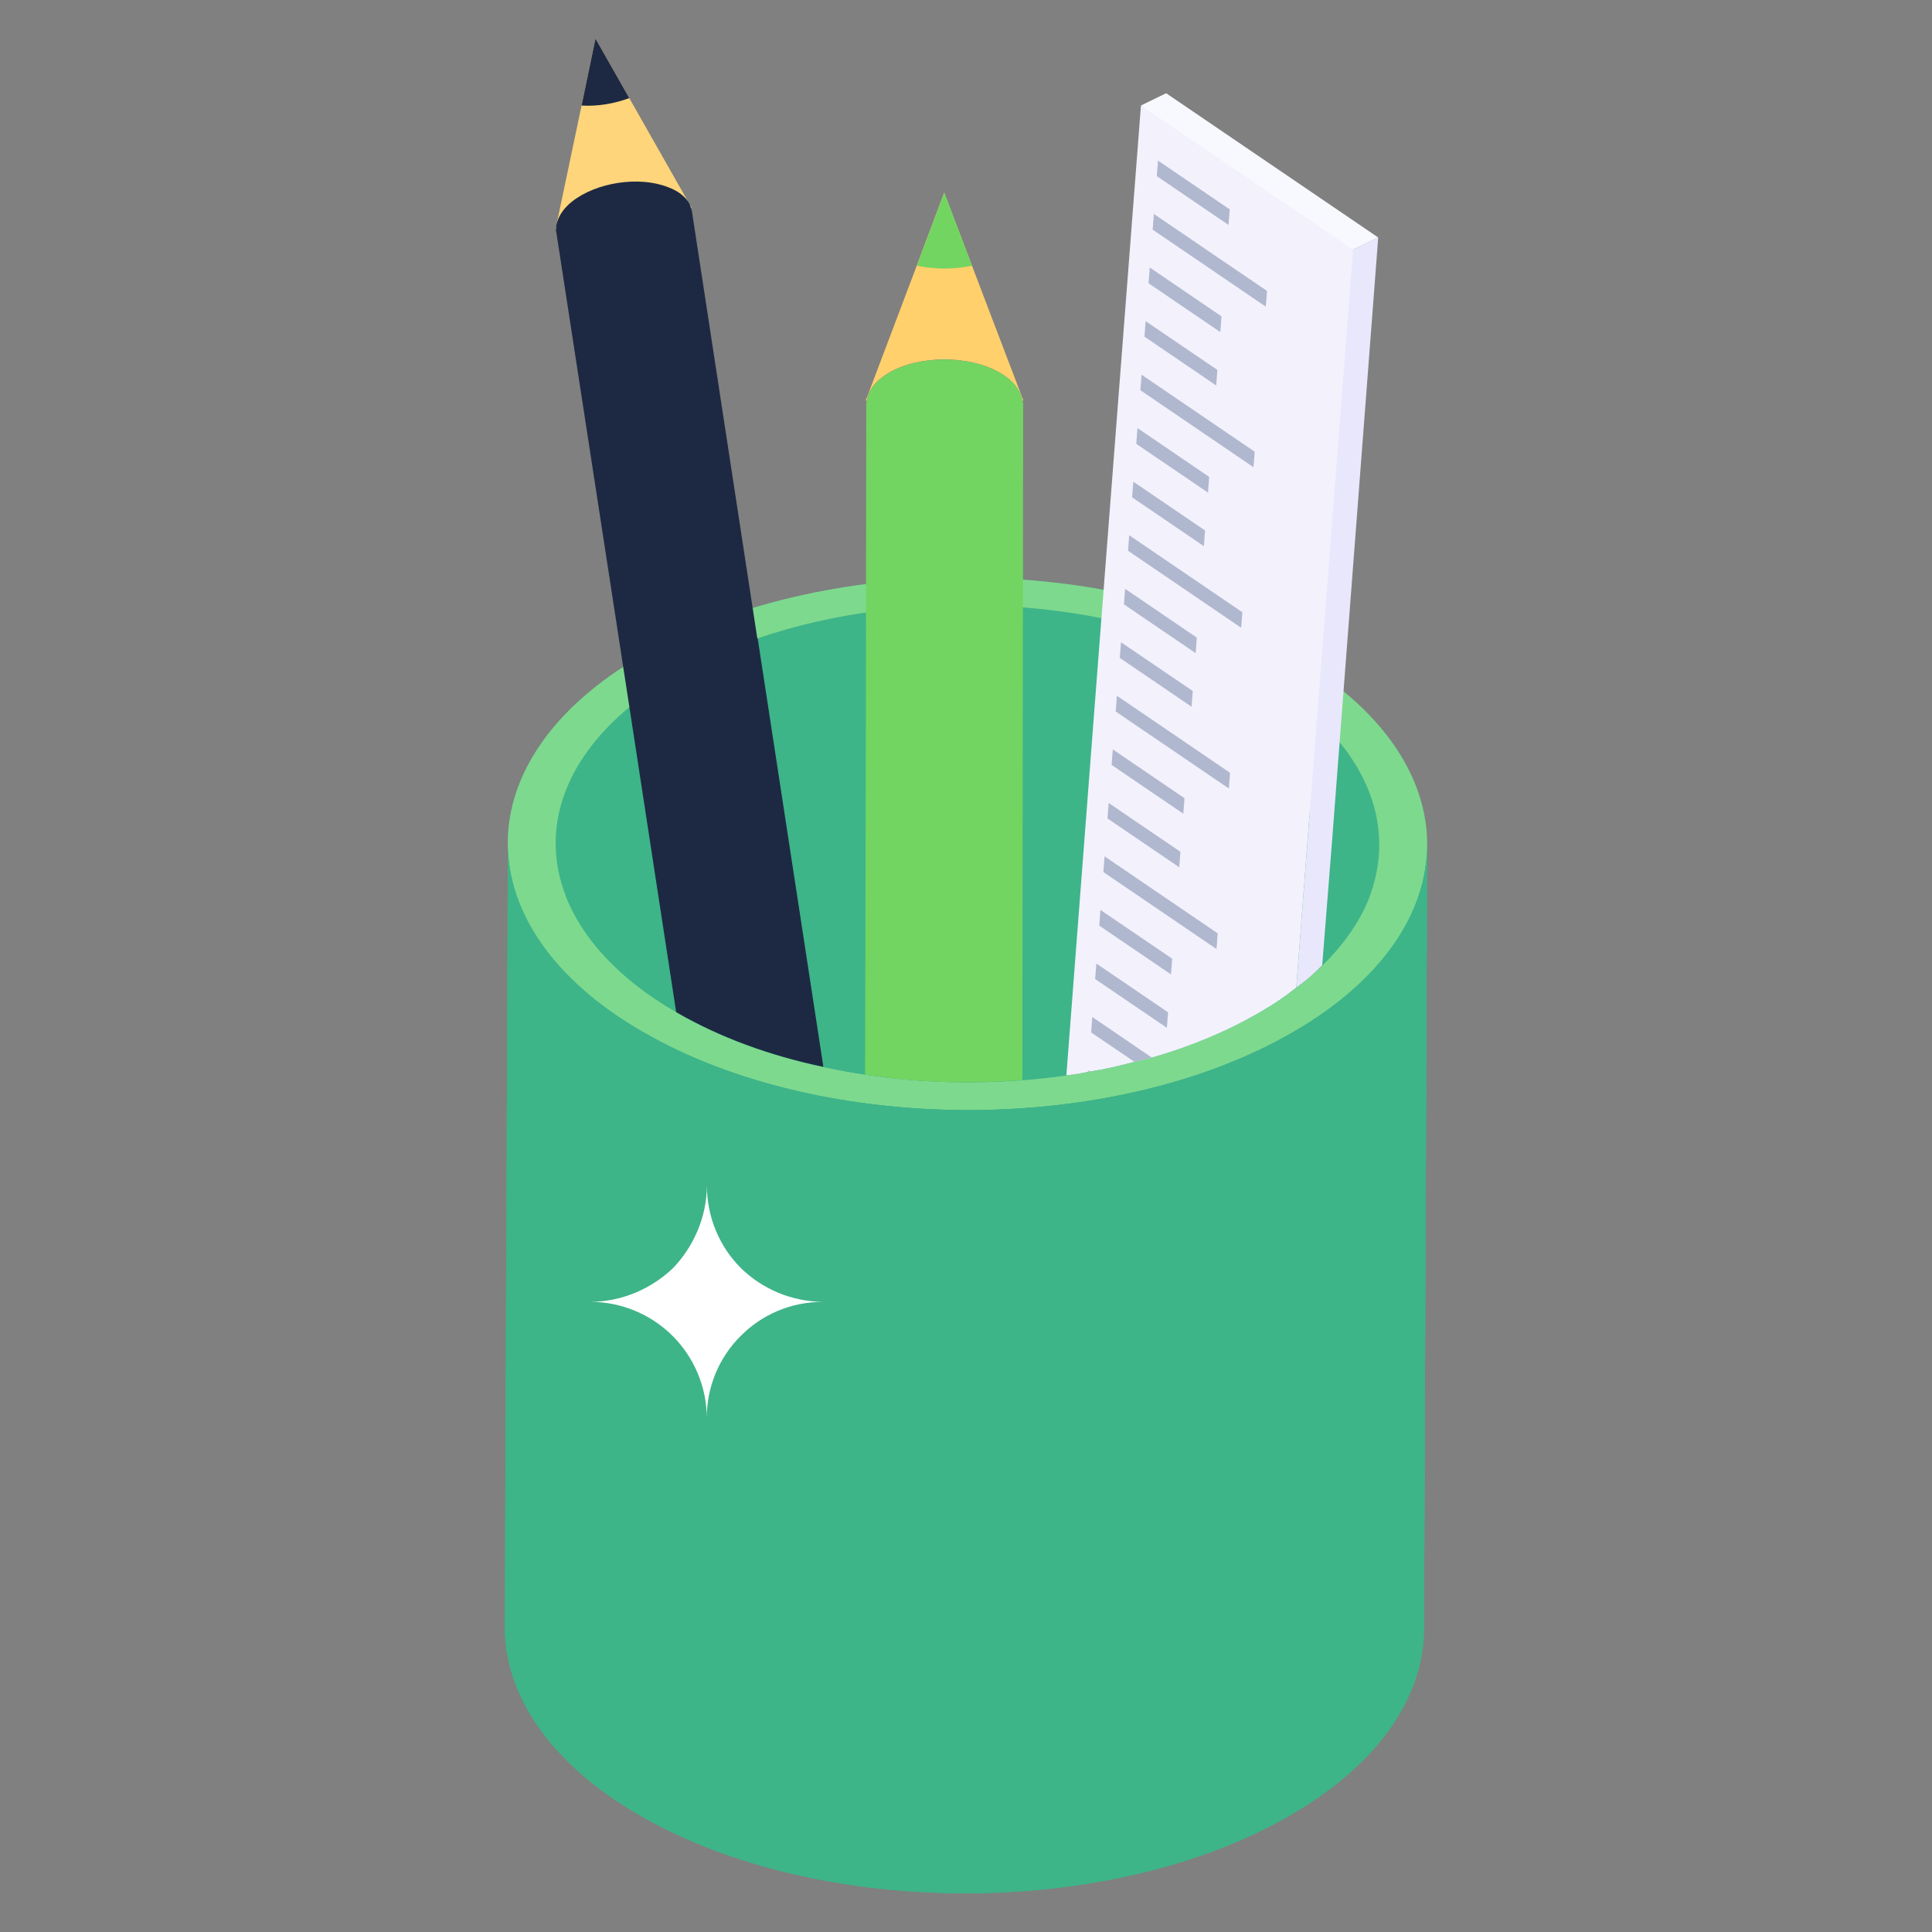 <svg xmlns="http://www.w3.org/2000/svg" width="40" height="40" viewBox="0 0 40 40" fill="none">
  <rect x="0" y="0" width="40" height="40" fill="#808080" stroke="none"/>
  <path d="M28.533 4.916L27.345 5.494L23.624 2.183L24.144 1.93L28.533 4.916Z" fill="#F8F9FE"/>
  <path d="M27.812 14.317L27.84 13.946H27.832C26.632 13.946 25.76 13.494 24.867 12.834L24.84 12.826C25.332 13.225 24.864 12.912 24.646 12.762C24.31 12.65 23.974 12.538 23.635 12.437C23.368 12.357 23.115 12.264 22.854 12.178L22.852 12.213C22.3 12.117 21.74 12.045 21.18 12.005V11.576C21.048 11.525 20.917 11.474 20.787 11.422L20.774 11.426C19.677 11.786 18.548 12.039 17.403 12.182C16.779 12.282 16.165 12.408 15.579 12.59L15.537 12.313C15.485 12.313 15.436 12.321 15.383 12.32C14.292 12.314 13.527 12.454 12.736 12.704L12.908 13.813C11.3 14.861 10.5 16.181 10.516 17.501L10.452 33.669C10.444 35.085 11.38 36.509 13.252 37.589C16.988 39.741 23.012 39.733 26.716 37.581C28.556 36.517 29.484 35.117 29.484 33.709V33.549L29.548 17.493C29.548 17.509 29.54 17.525 29.54 17.541C29.564 16.413 28.988 15.285 27.812 14.317Z" fill="#3EB489"/>
  <path d="M26.741 13.574C30.47 15.726 30.485 19.215 26.78 21.367C23.076 23.52 17.049 23.526 13.32 21.374C9.591 19.221 9.576 15.726 13.28 13.574C16.985 11.421 23.013 11.421 26.741 13.574Z" fill="#7DD98E"/>
  <path d="M28.351 18.576C28.111 19.184 27.671 19.768 27.031 20.304C26.751 20.528 26.439 20.752 26.079 20.96C25.495 21.296 24.847 21.576 24.159 21.792C21.967 22.496 19.359 22.6 17.047 22.088C15.943 21.856 14.911 21.48 14.023 20.968C14.015 20.96 14.007 20.96 13.999 20.952C12.815 20.272 12.055 19.424 11.711 18.544C11.199 17.216 11.639 15.792 13.031 14.64C13.311 14.408 13.631 14.184 13.983 13.976C14.503 13.672 15.071 13.416 15.679 13.216H15.687C18.719 12.176 22.623 12.32 25.415 13.64C25.631 13.752 25.839 13.856 26.039 13.976C26.783 14.408 27.367 14.896 27.775 15.416C28.567 16.416 28.751 17.52 28.351 18.576Z" fill="#3EB489"/>
  <path d="M28.351 18.576C28.159 19.064 27.831 19.544 27.375 19.984C27.215 20.152 27.039 20.304 26.839 20.448C26.607 20.632 26.359 20.8 26.079 20.96C25.407 21.352 24.655 21.664 23.847 21.896C23.727 21.928 23.607 21.96 23.487 21.984C23.183 22.064 22.879 22.136 22.567 22.184C22.551 22.192 22.535 22.192 22.527 22.192C22.375 22.224 22.231 22.248 22.079 22.264C21.775 22.304 21.471 22.336 21.167 22.36C20.079 22.448 18.975 22.416 17.911 22.248C16.487 22.04 15.135 21.608 14.023 20.968C12.823 20.28 12.055 19.432 11.711 18.544C12.055 17.664 12.815 16.832 13.983 16.152C15.111 15.496 16.479 15.064 17.927 14.856C18.983 14.704 20.095 14.664 21.175 14.752C21.671 14.792 22.159 14.856 22.639 14.952C23.047 15.024 23.447 15.112 23.839 15.232C24.183 15.328 24.519 15.448 24.839 15.576H24.847C25.271 15.744 25.663 15.936 26.039 16.152C26.447 16.384 26.807 16.64 27.111 16.904C27.287 17.048 27.439 17.2 27.583 17.36C27.935 17.752 28.191 18.16 28.351 18.576Z" fill="#3EB489"/>
  <path d="M14.318 4.302L11.504 4.737L12.041 2.184L12.329 0.801L13.028 2.03L14.318 4.302Z" fill="#FED57A"/>
  <path d="M17.047 22.088C15.943 21.856 14.911 21.48 14.023 20.968C14.015 20.96 14.007 20.96 13.999 20.952L13.031 14.64L11.519 4.816C11.511 4.792 11.511 4.76 11.511 4.736C11.511 4.688 11.519 4.648 11.535 4.6C11.575 4.456 11.679 4.304 11.839 4.176C12.343 3.776 13.223 3.64 13.823 3.872C14.047 3.952 14.199 4.08 14.279 4.224V4.232C14.287 4.256 14.303 4.28 14.303 4.304C14.319 4.328 14.319 4.36 14.327 4.384L15.679 13.216H15.687L17.047 22.088ZM13.028 2.031C12.725 2.145 12.371 2.206 12.041 2.185L12.329 0.8L13.028 2.03V2.031Z" fill="#1D2943"/>
  <path d="M21.188 8.293H21.164C21.132 8.085 20.98 7.877 20.7 7.717C20.068 7.349 19.036 7.349 18.404 7.717C18.132 7.877 17.972 8.085 17.948 8.293H17.924L18.98 5.501L19.548 3.989L20.124 5.501L21.188 8.293Z" fill="#FFD06C"/>
  <path d="M21.183 8.392L21.175 14.752L21.167 22.36C20.079 22.448 18.975 22.416 17.911 22.248L17.927 14.856L17.935 8.384C17.935 8.352 17.935 8.32 17.951 8.296C17.975 8.088 18.135 7.88 18.407 7.72C19.039 7.352 20.071 7.352 20.703 7.72C20.983 7.88 21.135 8.088 21.167 8.296C21.183 8.328 21.183 8.36 21.183 8.392ZM20.126 5.501C19.749 5.58 19.359 5.58 18.982 5.501L19.55 3.986L20.126 5.501Z" fill="#72D561"/>
  <path d="M29.547 17.493L29.483 33.549V33.709C29.483 35.117 28.555 36.517 26.715 37.581C23.011 39.733 16.987 39.741 13.251 37.589C11.379 36.509 10.443 35.085 10.451 33.669L10.515 17.469C10.515 18.861 11.427 20.261 13.243 21.325C13.267 21.341 13.299 21.357 13.323 21.373C17.051 23.525 23.075 23.517 26.779 21.365C28.619 20.301 29.547 18.901 29.547 17.493Z" fill="#3EB489"/>
  <path d="M29.547 17.493L29.483 33.549C29.483 33.557 29.475 33.557 29.475 33.557C25.771 35.709 19.747 35.709 16.011 33.557C14.139 32.477 13.203 31.053 13.211 29.637L13.243 21.325C13.267 21.341 13.299 21.357 13.323 21.373C17.051 23.525 23.075 23.517 26.779 21.365C28.619 20.301 29.547 18.901 29.547 17.493Z" fill="#3EB489"/>
  <path d="M28.535 4.912L27.583 17.36L27.375 19.984C27.215 20.152 27.039 20.304 26.839 20.448L27.111 16.904L26.866 5.733L28.535 4.912Z" fill="#E9E7FC"/>
  <path d="M28.014 5.168L27.11 16.904L26.838 20.448C26.606 20.632 26.358 20.8 26.078 20.96C25.406 21.352 24.654 21.664 23.846 21.896C23.726 21.928 23.606 21.96 23.486 21.984C23.182 22.064 22.878 22.136 22.566 22.184C22.55 22.192 22.534 22.192 22.526 22.192C22.374 22.224 22.23 22.248 22.078 22.264L22.638 14.952L23.622 2.184L28.014 5.168Z" fill="#F3F1FC"/>
  <path d="M22.567 22.184C22.551 22.192 22.535 22.192 22.527 22.192V22.16L22.567 22.184ZM23.847 21.896C23.727 21.928 23.607 21.96 23.487 21.984L22.591 21.376L22.615 21.056L23.847 21.896ZM24.269 19.849L24.244 20.174L22.759 19.164L22.783 18.839L24.269 19.849ZM24.184 20.959L24.159 21.28L22.674 20.27L22.699 19.949L24.184 20.959ZM25.211 19.324L25.187 19.649L22.844 18.055L22.869 17.73L25.211 19.324ZM24.439 17.635L24.415 17.956L22.929 16.945L22.954 16.625L24.439 17.635ZM25.205 7.659L25.18 7.981L23.695 6.97L23.719 6.649L25.205 7.659ZM25.977 9.352L25.952 9.673L23.61 8.079L23.635 7.758L25.977 9.352ZM25.035 9.874L25.01 10.199L23.525 9.189L23.55 8.863L25.035 9.874ZM24.95 10.983L24.925 11.308L23.439 10.297L23.464 9.973L24.95 10.983ZM25.722 12.676L25.697 12.997L23.355 11.403L23.379 11.082L25.722 12.676ZM24.779 13.201L24.755 13.523L23.27 12.513L23.294 12.191L24.779 13.201ZM24.695 14.307L24.67 14.632L23.184 13.621L23.209 13.297L24.695 14.307ZM25.467 16L25.442 16.325L23.099 14.731L23.124 14.405L25.467 16ZM24.524 16.526L24.499 16.847L23.015 15.837L23.039 15.515L24.524 16.526ZM25.29 6.55L25.265 6.875L23.78 5.865L23.805 5.539L25.29 6.55ZM26.233 6.024L26.207 6.349L23.865 4.755L23.89 4.43L26.233 6.024ZM25.46 4.335L25.435 4.657L23.95 3.646L23.975 3.325L25.46 4.335Z" fill="#B0B8CF"/>
  <path d="M17.047 26.953C16.372 26.953 15.774 27.217 15.338 27.657C15.112 27.88 14.934 28.146 14.813 28.44C14.692 28.733 14.631 29.048 14.634 29.366C14.633 28.726 14.379 28.113 13.927 27.66C13.475 27.208 12.861 26.954 12.222 26.953C12.882 26.953 13.495 26.675 13.935 26.254C14.356 25.814 14.635 25.201 14.635 24.54C14.635 25.201 14.898 25.814 15.339 26.254C15.796 26.7 16.409 26.951 17.047 26.953Z" fill="white"/>
</svg>